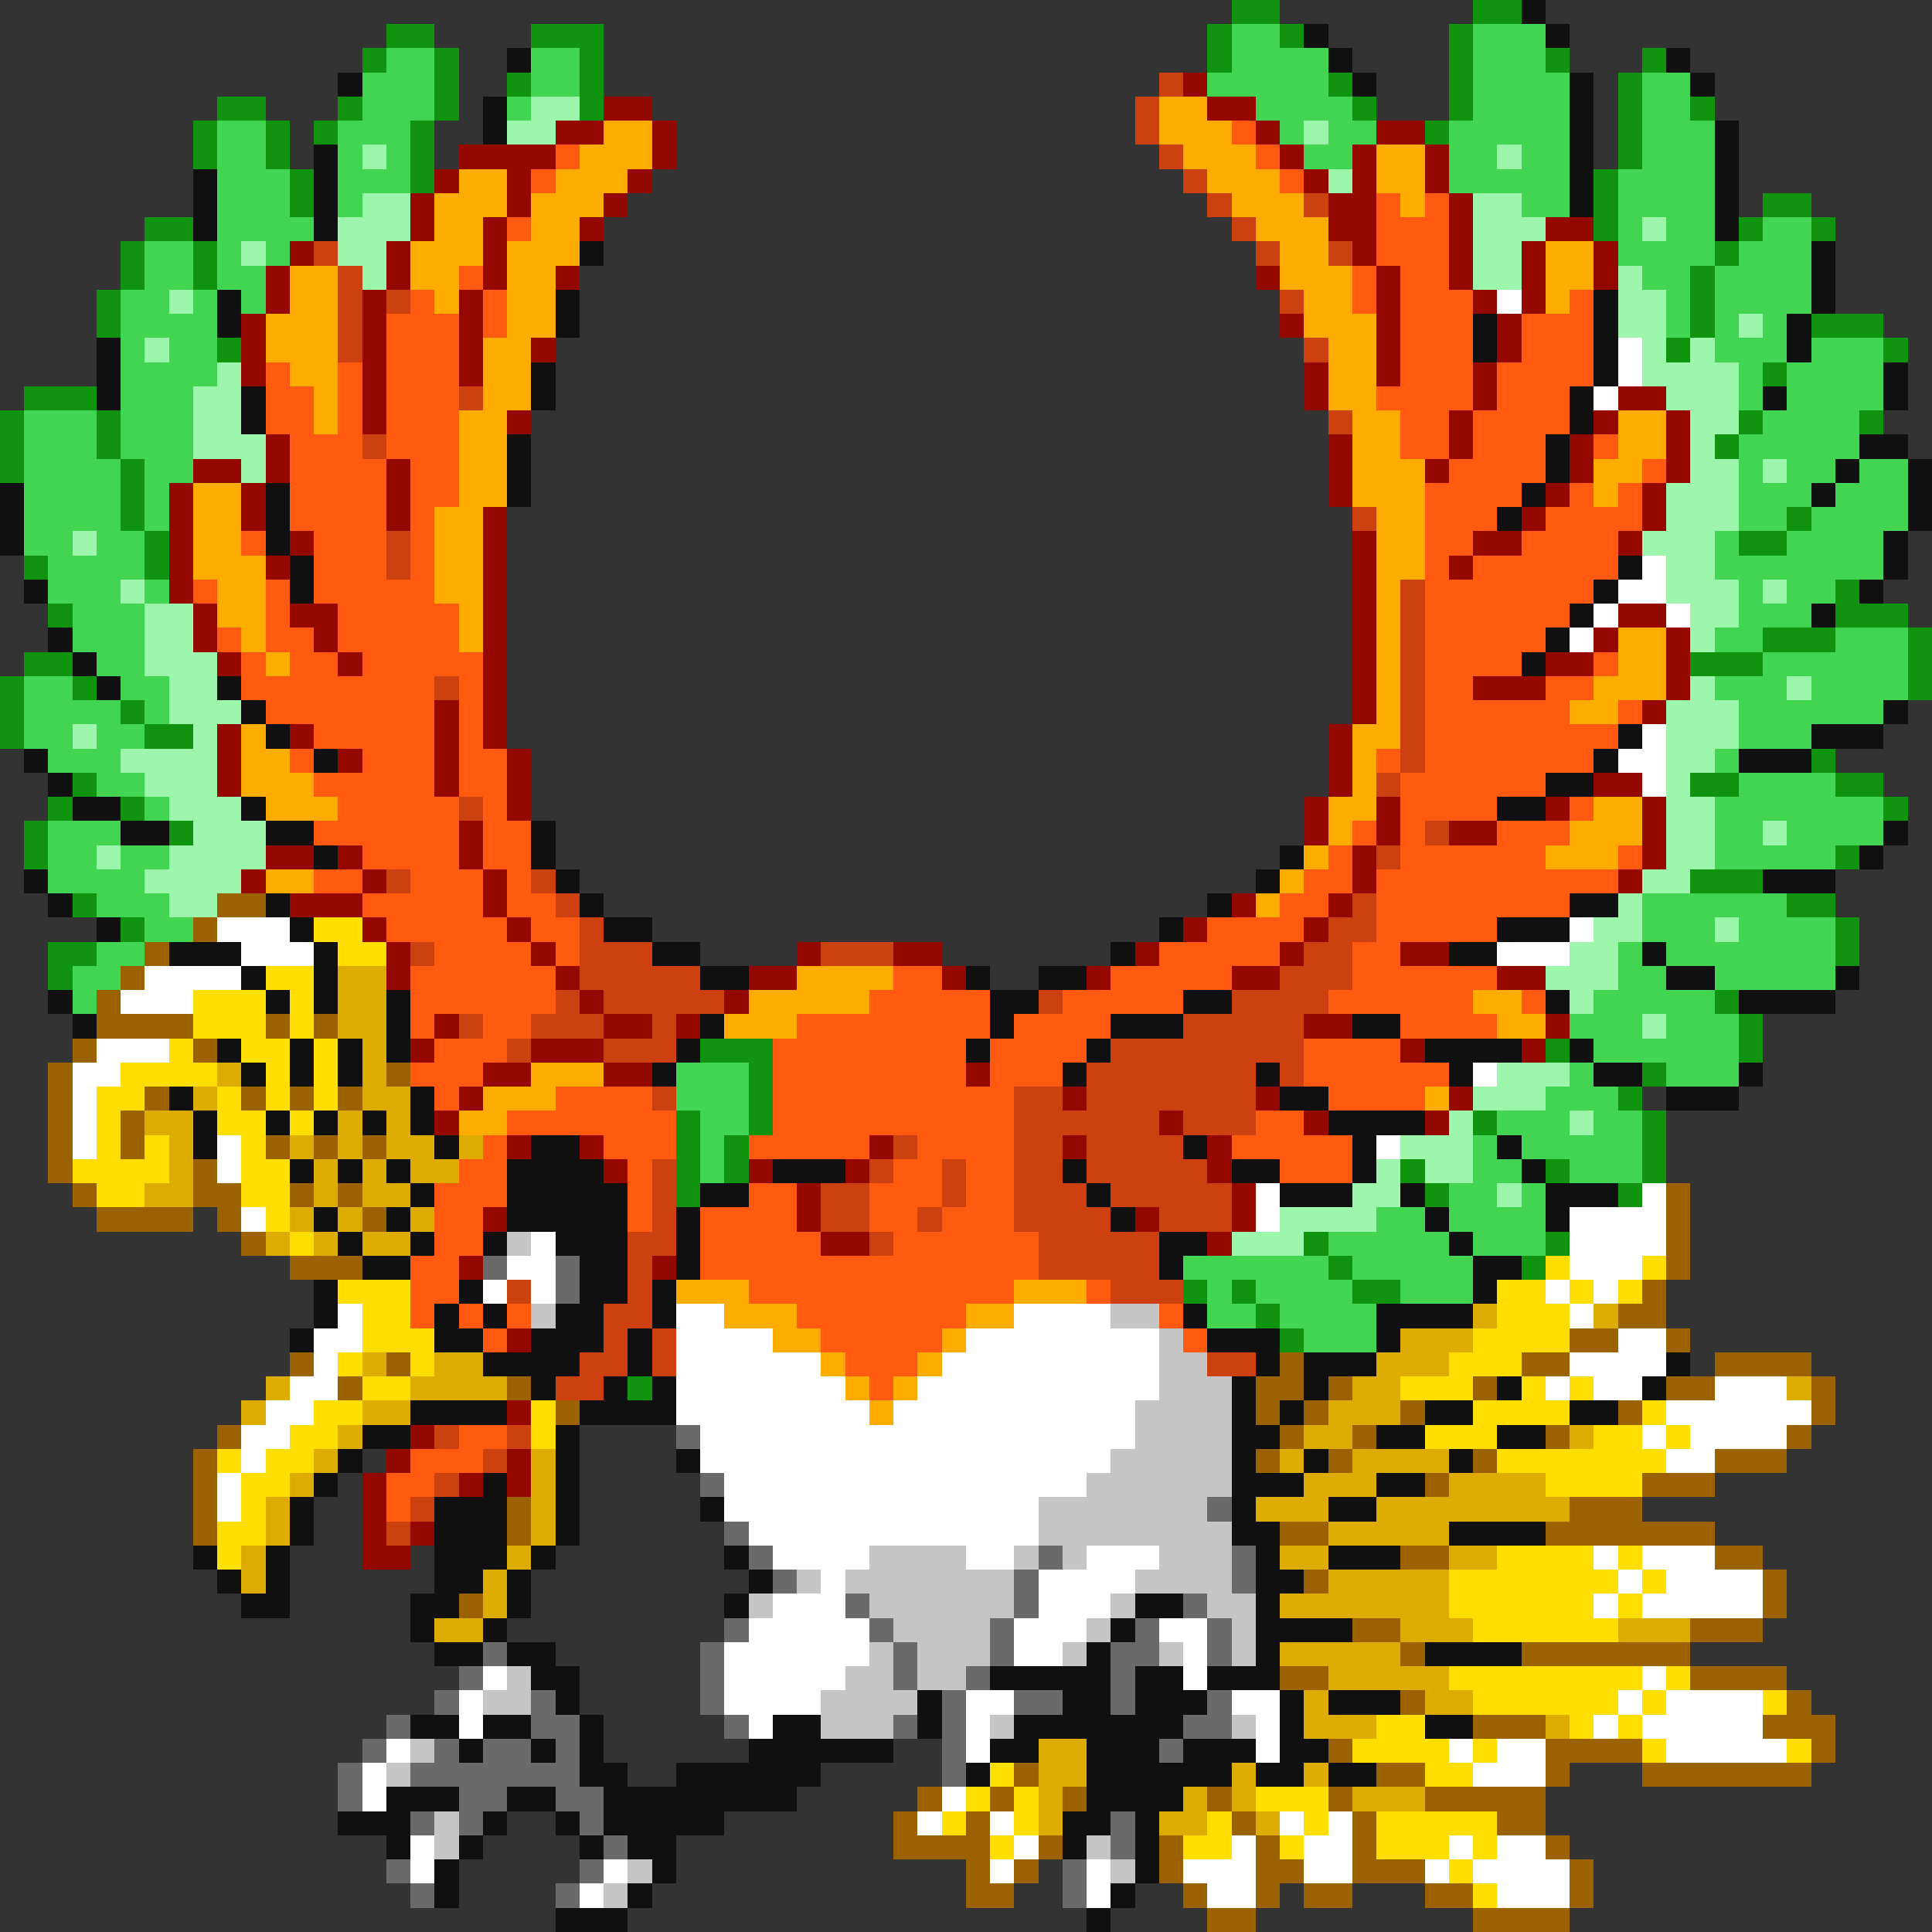 <svg xmlns="http://www.w3.org/2000/svg" viewBox="0 -0.5 80 80" shape-rendering="crispEdges">
<rect x="0" y="-0.5" width="80" height="80" fill="#333333" stroke="none"/>
<path stroke="#109410" d="M51 0h2M61 0h2M16 1h2M22 1h3M50 1h1M53 1h1M60 1h1M15 2h1M18 2h1M24 2h1M50 2h1M60 2h1M64 2h1M68 2h1M18 3h1M21 3h1M24 3h1M55 3h1M60 3h1M67 3h1M9 4h2M14 4h1M18 4h1M24 4h1M56 4h1M60 4h1M67 4h1M70 4h1M8 5h1M11 5h1M13 5h1M17 5h1M59 5h1M67 5h1M8 6h1M11 6h1M17 6h1M67 6h1M12 7h1M17 7h1M66 7h1M12 8h1M66 8h1M73 8h2M6 9h2M66 9h1M72 9h1M75 9h1M5 10h1M8 10h1M71 10h1M5 11h1M8 11h1M70 11h1M4 12h1M70 12h1M4 13h1M70 13h1M75 13h3M9 14h1M69 14h1M78 14h1M73 15h1M1 16h3M0 17h1M4 17h1M72 17h1M77 17h1M0 18h1M4 18h1M71 18h1M0 19h1M5 19h1M5 20h1M5 21h1M74 21h1M6 22h1M72 22h2M1 23h1M6 23h1M76 24h1M2 25h1M76 25h3M73 26h3M79 26h1M1 27h2M70 27h3M79 27h1M0 28h1M3 28h1M79 28h1M0 29h1M5 29h1M0 30h1M6 30h2M75 31h1M3 32h1M70 32h2M76 32h2M2 33h1M5 33h1M78 33h1M1 34h1M7 34h1M1 35h1M76 35h1M70 36h3M3 37h1M74 37h2M5 38h1M76 38h1M2 39h2M76 39h1M2 40h1M71 41h1M72 42h1M29 43h3M64 43h1M72 43h1M31 44h1M68 44h1M31 45h1M67 45h1M28 46h1M31 46h1M61 46h1M68 46h1M28 47h1M30 47h1M68 47h1M28 48h1M30 48h1M58 48h1M64 48h1M68 48h1M28 49h1M59 49h1M67 49h1M54 51h1M64 51h1M55 52h1M63 52h1M49 53h1M51 53h1M56 53h2M52 54h1M53 55h1M26 57h1" />
<path stroke="#101010" d="M63 0h1M54 1h1M64 1h1M21 2h1M55 2h1M69 2h1M14 3h1M56 3h1M65 3h1M70 3h1M20 4h1M65 4h1M20 5h1M65 5h1M71 5h1M13 6h1M65 6h1M71 6h1M8 7h1M13 7h1M65 7h1M71 7h1M8 8h1M13 8h1M65 8h1M71 8h1M8 9h1M13 9h1M71 9h1M24 10h1M75 10h1M75 11h1M9 12h1M23 12h1M66 12h1M75 12h1M9 13h1M23 13h1M61 13h1M66 13h1M74 13h1M4 14h1M61 14h1M66 14h1M74 14h1M4 15h1M22 15h1M66 15h1M78 15h1M4 16h1M10 16h1M22 16h1M65 16h1M73 16h1M78 16h1M10 17h1M65 17h1M21 18h1M64 18h1M77 18h2M21 19h1M64 19h1M76 19h1M79 19h1M0 20h1M11 20h1M21 20h1M63 20h1M75 20h1M79 20h1M0 21h1M11 21h1M62 21h1M79 21h1M0 22h1M11 22h1M78 22h1M12 23h1M67 23h1M78 23h1M1 24h1M12 24h1M66 24h1M77 24h1M65 25h1M75 25h1M2 26h1M64 26h1M3 27h1M63 27h1M4 28h1M9 28h1M10 29h1M78 29h1M11 30h1M67 30h1M75 30h3M1 31h1M13 31h1M66 31h1M72 31h3M2 32h1M64 32h2M3 33h2M10 33h1M62 33h2M5 34h2M11 34h2M22 34h1M78 34h1M13 35h1M22 35h1M53 35h1M77 35h1M1 36h1M23 36h1M52 36h1M73 36h3M2 37h1M11 37h1M24 37h1M50 37h1M65 37h2M4 38h1M12 38h1M25 38h2M48 38h1M62 38h3M7 39h3M13 39h1M27 39h2M46 39h1M60 39h2M68 39h1M10 40h1M13 40h1M29 40h2M40 40h1M43 40h2M69 40h2M76 40h1M2 41h1M11 41h1M13 41h1M16 41h1M41 41h2M49 41h2M64 41h1M72 41h4M3 42h1M16 42h1M29 42h1M41 42h1M46 42h3M56 42h2M9 43h1M12 43h1M14 43h1M16 43h1M28 43h1M40 43h1M45 43h1M59 43h4M65 43h1M10 44h1M12 44h1M14 44h1M27 44h1M44 44h1M52 44h1M60 44h1M66 44h2M72 44h1M7 45h1M17 45h1M53 45h2M69 45h3M8 46h1M11 46h1M13 46h1M15 46h1M17 46h1M55 46h4M8 47h1M18 47h1M22 47h2M49 47h1M56 47h1M62 47h1M12 48h1M14 48h1M16 48h1M21 48h4M32 48h3M44 48h1M51 48h2M56 48h1M63 48h1M17 49h1M21 49h5M29 49h2M45 49h1M53 49h3M58 49h1M64 49h3M13 50h1M16 50h1M21 50h5M28 50h1M46 50h1M59 50h1M64 50h1M14 51h1M17 51h1M20 51h1M23 51h3M28 51h1M48 51h2M60 51h1M15 52h2M24 52h2M28 52h1M48 52h1M61 52h2M13 53h1M19 53h1M24 53h2M27 53h1M61 53h1M13 54h1M18 54h1M20 54h1M23 54h2M27 54h1M49 54h1M57 54h4M12 55h1M18 55h2M22 55h3M26 55h1M50 55h3M57 55h1M20 56h4M26 56h1M52 56h1M54 56h3M69 56h1M22 57h1M25 57h1M27 57h1M51 57h1M54 57h1M62 57h1M68 57h1M17 58h4M24 58h4M51 58h1M53 58h1M59 58h2M65 58h2M15 59h2M23 59h1M51 59h2M57 59h2M62 59h2M14 60h1M23 60h1M28 60h1M51 60h1M54 60h1M60 60h1M13 61h1M20 61h1M23 61h1M51 61h3M57 61h2M12 62h1M18 62h3M23 62h1M29 62h1M51 62h1M55 62h2M12 63h1M18 63h3M23 63h1M51 63h2M60 63h4M8 64h1M11 64h1M18 64h3M22 64h1M30 64h1M52 64h1M55 64h3M9 65h1M11 65h1M18 65h2M21 65h1M31 65h1M52 65h2M10 66h2M17 66h2M21 66h1M30 66h1M47 66h2M52 66h1M17 67h1M20 67h1M46 67h1M52 67h4M18 68h2M21 68h2M45 68h1M52 68h1M59 68h4M22 69h2M41 69h5M47 69h2M50 69h3M23 70h1M38 70h1M44 70h2M47 70h3M53 70h1M55 70h3M17 71h2M20 71h2M24 71h1M32 71h2M38 71h1M42 71h7M53 71h1M59 71h2M19 72h1M22 72h1M24 72h1M31 72h6M41 72h2M45 72h3M49 72h3M53 72h2M24 73h2M28 73h6M40 73h1M45 73h6M52 73h2M55 73h2M16 74h3M21 74h2M25 74h8M45 74h4M14 75h3M20 75h1M23 75h1M25 75h5M44 75h2M47 75h1M16 76h1M19 76h1M24 76h1M26 76h2M44 76h1M47 76h1M18 77h1M27 77h1M47 77h1M18 78h1M26 78h1M46 78h1M23 79h3M45 79h1" />
<path stroke="#41d552" d="M51 1h2M61 1h3M16 2h2M22 2h2M51 2h4M61 2h3M15 3h3M22 3h2M50 3h5M61 3h4M68 3h2M15 4h3M21 4h1M52 4h4M61 4h4M68 4h2M9 5h2M14 5h3M53 5h1M55 5h2M60 5h5M68 5h3M9 6h2M14 6h1M16 6h1M54 6h2M60 6h2M63 6h2M68 6h3M9 7h3M14 7h3M60 7h5M67 7h4M9 8h3M14 8h1M63 8h2M67 8h4M9 9h4M67 9h1M69 9h2M73 9h2M6 10h2M9 10h1M11 10h1M67 10h4M72 10h3M6 11h2M9 11h2M68 11h2M71 11h4M5 12h2M8 12h1M10 12h1M69 12h1M71 12h4M5 13h4M69 13h1M71 13h1M73 13h1M5 14h1M7 14h2M71 14h3M75 14h3M5 15h4M72 15h1M74 15h4M5 16h3M72 16h1M74 16h4M1 17h3M5 17h3M73 17h4M1 18h3M5 18h3M72 18h5M1 19h4M6 19h2M72 19h1M74 19h2M77 19h2M1 20h4M6 20h1M72 20h3M76 20h3M1 21h4M6 21h1M72 21h2M75 21h4M1 22h2M4 22h2M71 22h1M74 22h4M2 23h4M71 23h7M2 24h3M6 24h1M72 24h1M74 24h2M3 25h3M72 25h3M3 26h3M71 26h2M76 26h3M4 27h2M73 27h6M1 28h2M5 28h2M71 28h3M75 28h4M1 29h4M6 29h1M72 29h6M1 30h2M4 30h2M72 30h3M2 31h3M71 31h1M4 32h2M72 32h4M6 33h1M71 33h7M2 34h3M71 34h2M74 34h4M2 35h2M5 35h2M71 35h5M2 36h4M4 37h3M68 37h6M6 38h2M68 38h3M72 38h4M4 39h2M67 39h1M69 39h7M3 40h2M67 40h2M71 40h5M3 41h1M66 41h5M65 42h3M69 42h3M66 43h6M28 44h3M65 44h1M69 44h3M28 45h3M64 45h3M29 46h2M62 46h3M66 46h2M29 47h1M61 47h1M63 47h5M29 48h1M61 48h2M65 48h3M60 49h2M63 49h1M57 50h2M60 50h4M55 51h5M61 51h3M49 52h6M56 52h5M50 53h1M52 53h4M58 53h3M50 54h2M53 54h4M54 55h3" />
<path stroke="#cd4110" d="M48 3h1M47 4h1M47 5h1M48 6h1M49 7h1M50 8h1M54 8h1M51 9h1M13 10h1M52 10h1M55 10h1M14 11h1M14 12h1M16 12h1M53 12h1M14 13h1M14 14h1M54 14h1M19 16h1M55 17h1M15 18h1M56 21h1M16 22h1M16 23h1M58 24h1M58 25h1M58 26h1M58 27h1M18 28h1M58 28h1M58 29h1M58 30h1M58 31h1M57 32h1M19 33h1M59 34h1M57 35h1M16 36h1M22 36h1M23 37h1M56 37h1M24 38h1M55 38h2M17 39h1M24 39h3M34 39h3M54 39h2M24 40h5M53 40h3M23 41h1M25 41h5M43 41h1M51 41h4M19 42h1M22 42h3M27 42h1M49 42h5M21 43h1M25 43h3M46 43h8M45 44h7M53 44h1M27 45h1M42 45h2M45 45h7M42 46h6M49 46h3M37 47h1M42 47h2M45 47h4M27 48h1M36 48h1M39 48h1M42 48h2M45 48h5M27 49h1M34 49h2M39 49h1M42 49h3M46 49h5M27 50h1M34 50h2M38 50h1M42 50h4M48 50h3M26 51h2M36 51h1M43 51h5M26 52h1M43 52h5M21 53h1M26 53h1M46 53h3M25 54h2M25 55h1M27 55h1M24 56h2M27 56h1M50 56h2M23 57h2M18 59h1M21 59h1M20 60h1M18 61h1M17 62h1M16 63h1" />
<path stroke="#940800" d="M49 3h1M25 4h2M50 4h2M23 5h2M27 5h1M52 5h1M57 5h2M19 6h4M27 6h1M53 6h1M56 6h1M59 6h1M18 7h1M21 7h1M26 7h1M54 7h1M56 7h1M59 7h1M17 8h1M21 8h1M25 8h1M55 8h2M60 8h1M17 9h1M20 9h1M24 9h1M55 9h2M60 9h1M64 9h2M12 10h1M16 10h1M20 10h1M56 10h1M60 10h1M63 10h1M66 10h1M11 11h1M16 11h1M20 11h1M23 11h1M52 11h1M57 11h1M60 11h1M63 11h1M66 11h1M11 12h1M15 12h1M19 12h1M57 12h1M61 12h1M63 12h1M10 13h1M15 13h1M19 13h1M53 13h1M57 13h1M62 13h1M10 14h1M15 14h1M19 14h1M22 14h1M57 14h1M62 14h1M10 15h1M15 15h1M19 15h1M54 15h1M57 15h1M61 15h1M15 16h1M54 16h1M61 16h1M67 16h2M15 17h1M21 17h1M60 17h1M66 17h1M69 17h1M11 18h1M55 18h1M60 18h1M65 18h1M69 18h1M8 19h2M11 19h1M16 19h1M55 19h1M59 19h1M65 19h1M69 19h1M7 20h1M10 20h1M16 20h1M55 20h1M64 20h1M68 20h1M7 21h1M10 21h1M16 21h1M20 21h1M63 21h1M68 21h1M7 22h1M12 22h1M20 22h1M56 22h1M61 22h2M67 22h1M7 23h1M11 23h1M20 23h1M56 23h1M60 23h1M7 24h1M20 24h1M56 24h1M8 25h1M12 25h2M20 25h1M56 25h1M67 25h2M8 26h1M13 26h1M20 26h1M56 26h1M66 26h1M69 26h1M9 27h1M14 27h1M20 27h1M56 27h1M64 27h2M69 27h1M20 28h1M56 28h1M61 28h3M69 28h1M18 29h1M20 29h1M56 29h1M68 29h1M9 30h1M12 30h1M18 30h1M20 30h1M55 30h1M9 31h1M14 31h1M18 31h1M21 31h1M55 31h1M9 32h1M18 32h1M21 32h1M55 32h1M66 32h2M21 33h1M54 33h1M57 33h1M64 33h1M68 33h1M19 34h1M54 34h1M57 34h1M60 34h2M68 34h1M11 35h2M14 35h1M19 35h1M56 35h1M68 35h1M10 36h1M15 36h1M20 36h1M56 36h1M67 36h1M12 37h3M20 37h1M51 37h1M55 37h1M15 38h1M21 38h1M49 38h1M54 38h1M16 39h1M22 39h1M33 39h1M37 39h2M47 39h1M53 39h1M58 39h2M16 40h1M23 40h1M31 40h2M39 40h1M45 40h1M51 40h2M62 40h2M24 41h1M30 41h1M18 42h1M25 42h2M28 42h1M54 42h2M64 42h1M17 43h1M22 43h3M58 43h1M63 43h1M20 44h2M25 44h2M40 44h1M19 45h1M44 45h1M52 45h1M60 45h1M18 46h1M48 46h1M54 46h1M59 46h1M21 47h1M24 47h1M36 47h1M44 47h1M50 47h1M25 48h1M31 48h1M35 48h1M50 48h1M33 49h1M51 49h1M20 50h1M33 50h1M47 50h1M51 50h1M34 51h2M50 51h1M19 52h1M27 52h1M21 55h1M21 58h1M17 59h1M16 60h1M21 60h1M15 61h1M19 61h1M21 61h1M15 62h1M15 63h1M17 63h1M15 64h2" />
<path stroke="#9cf6ac" d="M22 4h2M21 5h2M54 5h1M15 6h1M62 6h1M55 7h1M15 8h2M61 8h2M14 9h3M61 9h3M68 9h1M10 10h1M14 10h2M61 10h2M15 11h1M61 11h2M67 11h1M7 12h1M67 12h2M67 13h2M72 13h1M6 14h1M68 14h1M70 14h1M9 15h1M68 15h4M8 16h2M69 16h3M8 17h2M70 17h2M8 18h3M70 18h1M10 19h1M70 19h2M73 19h1M69 20h3M69 21h3M3 22h1M68 22h3M69 23h2M5 24h1M69 24h3M73 24h1M6 25h2M70 25h2M6 26h2M70 26h1M6 27h3M7 28h2M70 28h1M74 28h1M7 29h3M69 29h3M3 30h1M8 30h1M69 30h3M5 31h4M69 31h2M6 32h3M69 32h1M7 33h3M69 33h2M8 34h3M69 34h2M73 34h1M4 35h1M7 35h4M69 35h2M6 36h4M68 36h2M7 37h2M67 37h1M66 38h2M71 38h1M65 39h2M64 40h3M65 41h1M68 42h1M62 44h3M61 45h3M60 46h1M65 46h1M58 47h3M57 48h1M59 48h2M56 49h2M62 49h1M53 50h4M51 51h3" />
<path stroke="#ffac00" d="M48 4h2M25 5h2M48 5h3M24 6h3M49 6h3M57 6h2M19 7h2M23 7h3M50 7h3M57 7h2M18 8h3M22 8h3M51 8h3M58 8h1M18 9h2M22 9h2M52 9h3M17 10h3M21 10h3M53 10h2M64 10h2M12 11h2M17 11h2M21 11h2M53 11h3M64 11h2M12 12h2M18 12h1M21 12h2M54 12h2M64 12h1M11 13h3M21 13h2M54 13h3M11 14h3M20 14h2M55 14h2M12 15h2M20 15h2M55 15h2M13 16h1M20 16h2M55 16h2M13 17h1M19 17h2M56 17h2M67 17h2M19 18h2M56 18h2M67 18h2M19 19h2M56 19h3M66 19h2M8 20h2M19 20h2M56 20h3M66 20h1M8 21h2M18 21h2M57 21h2M8 22h2M18 22h2M57 22h2M8 23h3M18 23h2M57 23h2M9 24h2M18 24h2M57 24h1M9 25h2M19 25h1M57 25h1M10 26h1M19 26h1M57 26h1M67 26h2M11 27h1M57 27h1M67 27h2M57 28h1M66 28h3M57 29h1M65 29h2M10 30h1M56 30h2M10 31h2M56 31h1M10 32h3M56 32h1M11 33h3M55 33h2M66 33h2M55 34h1M65 34h3M54 35h1M64 35h3M11 36h2M53 36h1M52 37h1M33 40h4M31 41h5M61 41h2M30 42h3M62 42h2M22 44h3M20 45h3M59 45h1M19 46h2M28 53h3M42 53h3M30 54h3M40 54h2M32 55h2M39 55h1M34 56h1M38 56h1M35 57h1M37 57h1M36 58h1" />
<path stroke="#ff5a10" d="M51 5h1M23 6h1M52 6h1M22 7h1M53 7h1M57 8h1M59 8h1M21 9h1M57 9h3M57 10h3M19 11h1M56 11h1M58 11h2M17 12h1M20 12h1M56 12h1M58 12h3M65 12h1M16 13h3M20 13h1M58 13h3M63 13h3M16 14h3M58 14h3M63 14h3M11 15h1M14 15h1M16 15h3M58 15h3M62 15h4M11 16h2M14 16h1M16 16h3M57 16h4M62 16h3M11 17h2M14 17h1M16 17h3M58 17h2M61 17h4M12 18h3M16 18h3M58 18h2M61 18h3M66 18h1M12 19h4M17 19h2M60 19h4M68 19h1M12 20h4M17 20h2M59 20h4M65 20h1M67 20h1M12 21h4M17 21h1M59 21h3M64 21h4M10 22h1M13 22h3M17 22h1M59 22h2M63 22h4M13 23h3M17 23h1M59 23h1M61 23h6M8 24h1M11 24h1M13 24h5M59 24h7M11 25h1M14 25h5M59 25h6M9 26h1M11 26h2M14 26h5M59 26h5M10 27h1M12 27h2M15 27h5M59 27h4M66 27h1M10 28h8M19 28h1M59 28h2M64 28h2M11 29h7M19 29h1M59 29h6M67 29h1M13 30h5M19 30h1M59 30h8M12 31h1M15 31h3M19 31h2M57 31h1M59 31h7M13 32h5M19 32h2M58 32h6M14 33h5M20 33h1M58 33h4M65 33h1M13 34h6M20 34h2M56 34h1M58 34h1M62 34h3M15 35h4M20 35h2M55 35h1M58 35h6M67 35h1M13 36h2M17 36h3M21 36h1M54 36h2M57 36h10M15 37h5M21 37h2M53 37h2M57 37h8M16 38h5M22 38h2M50 38h4M57 38h5M18 39h4M23 39h1M48 39h5M56 39h2M17 40h6M37 40h2M46 40h5M56 40h6M17 41h6M36 41h5M44 41h5M55 41h6M63 41h1M17 42h1M20 42h2M33 42h8M42 42h4M58 42h4M18 43h3M32 43h8M41 43h4M54 43h4M17 44h3M32 44h8M41 44h3M54 44h6M18 45h1M23 45h4M32 45h10M55 45h4M21 46h7M32 46h10M52 46h2M20 47h1M25 47h3M31 47h5M38 47h4M51 47h5M19 48h2M26 48h1M37 48h2M40 48h2M53 48h3M18 49h3M26 49h1M31 49h2M36 49h3M40 49h2M18 50h2M26 50h1M29 50h4M36 50h2M39 50h3M18 51h2M29 51h5M37 51h6M17 52h2M29 52h14M17 53h2M31 53h11M45 53h1M17 54h1M19 54h1M21 54h1M33 54h7M48 54h1M20 55h1M34 55h5M49 55h1M35 56h3M36 57h1M19 59h2M17 60h3M16 61h2M16 62h1" />
<path stroke="#ffffff" d="M62 12h1M67 14h1M67 15h1M66 16h1M68 23h1M67 24h2M66 25h1M69 25h1M65 26h1M68 30h1M67 31h2M68 32h1M9 38h3M65 38h1M10 39h3M62 39h3M6 40h4M5 41h3M4 43h3M3 44h2M61 44h1M3 45h1M3 46h1M3 47h1M9 47h1M57 47h1M9 48h1M52 49h1M68 49h1M10 50h1M52 50h1M65 50h4M22 51h1M65 51h4M21 52h2M65 52h3M20 53h1M22 53h1M64 53h1M66 53h1M14 54h1M28 54h2M42 54h4M65 54h1M13 55h2M28 55h4M40 55h8M67 55h2M13 56h1M28 56h6M39 56h9M65 56h4M12 57h2M28 57h7M38 57h10M64 57h1M66 57h2M71 57h3M11 58h2M28 58h8M37 58h10M69 58h6M10 59h2M29 59h18M68 59h1M70 59h4M10 60h1M29 60h17M69 60h2M9 61h1M30 61h15M9 62h1M30 62h13M31 63h12M32 64h4M40 64h2M45 64h3M66 64h1M68 64h3M34 65h1M43 65h4M67 65h1M69 65h4M32 66h3M43 66h3M66 66h1M68 66h5M31 67h5M42 67h3M48 67h2M30 68h6M42 68h2M49 68h1M20 69h1M30 69h5M49 69h1M68 69h1M19 70h1M30 70h4M40 70h2M51 70h2M67 70h1M69 70h4M19 71h1M31 71h1M40 71h1M52 71h1M66 71h1M68 71h5M16 72h1M40 72h1M52 72h1M60 72h1M62 72h2M69 72h5M15 73h1M61 73h3M15 74h1M39 74h1M38 75h1M41 75h1M53 75h1M55 75h1M17 76h1M42 76h1M51 76h1M54 76h2M60 76h1M62 76h2M17 77h1M25 77h1M41 77h1M45 77h1M49 77h3M54 77h2M59 77h1M61 77h4M24 78h1M45 78h1M50 78h2M62 78h3" />
<path stroke="#9c6200" d="M9 37h2M8 38h1M6 39h1M5 40h1M4 41h1M4 42h4M11 42h1M13 42h1M3 43h1M8 43h1M2 44h1M16 44h1M2 45h1M6 45h1M10 45h1M12 45h1M14 45h1M2 46h1M5 46h1M2 47h1M5 47h1M11 47h1M13 47h1M15 47h1M2 48h1M8 48h1M3 49h1M8 49h2M12 49h1M14 49h1M69 49h1M4 50h4M9 50h1M15 50h1M69 50h1M10 51h1M69 51h1M12 52h3M69 52h1M68 53h1M67 54h2M65 55h2M69 55h1M12 56h1M16 56h1M53 56h1M63 56h2M71 56h4M14 57h1M21 57h1M52 57h2M55 57h1M61 57h1M69 57h2M75 57h1M23 58h1M52 58h1M54 58h1M58 58h1M67 58h1M75 58h1M9 59h1M53 59h1M56 59h1M64 59h1M74 59h1M8 60h1M52 60h1M55 60h1M61 60h1M71 60h3M8 61h1M59 61h1M68 61h3M8 62h1M21 62h1M65 62h3M8 63h1M21 63h1M53 63h2M64 63h7M58 64h2M71 64h2M54 65h1M73 65h1M19 66h1M73 66h1M56 67h2M70 67h3M58 68h1M63 68h7M53 69h2M70 69h4M58 70h1M74 70h1M61 71h3M73 71h3M55 72h1M64 72h4M75 72h1M42 73h1M57 73h2M64 73h1M68 73h7M38 74h1M41 74h1M44 74h1M50 74h1M55 74h1M59 74h5M37 75h1M40 75h1M51 75h1M56 75h1M62 75h2M37 76h4M43 76h1M48 76h1M52 76h1M56 76h1M64 76h1M40 77h1M42 77h1M48 77h1M52 77h2M56 77h3M65 77h1M40 78h2M49 78h1M52 78h1M54 78h2M59 78h2M65 78h1M50 79h2M61 79h4" />
<path stroke="#ffde00" d="M13 38h2M14 39h2M11 40h2M8 41h3M12 41h1M8 42h3M12 42h1M7 43h1M10 43h2M13 43h1M5 44h4M11 44h1M13 44h1M4 45h2M9 45h1M11 45h1M13 45h1M4 46h1M9 46h2M12 46h1M4 47h1M6 47h1M10 47h1M3 48h4M10 48h2M4 49h2M10 49h2M11 50h1M12 51h1M64 52h1M68 52h1M14 53h3M62 53h2M65 53h1M67 53h1M15 54h2M62 54h3M15 55h3M61 55h4M14 56h1M17 56h1M60 56h3M15 57h2M58 57h3M63 57h1M65 57h1M13 58h2M22 58h1M61 58h4M68 58h1M12 59h2M22 59h1M59 59h3M66 59h2M69 59h1M9 60h1M11 60h2M62 60h7M10 61h2M64 61h4M10 62h1M9 63h2M9 64h1M62 64h4M67 64h1M60 65h7M68 65h1M60 66h6M67 66h1M61 67h6M60 69h8M69 69h1M61 70h6M68 70h1M73 70h1M57 71h2M65 71h1M67 71h1M56 72h4M61 72h1M68 72h1M74 72h1M41 73h1M59 73h2M40 74h1M42 74h1M52 74h3M39 75h1M42 75h1M50 75h1M54 75h1M57 75h5M41 76h1M49 76h2M53 76h1M57 76h3M61 76h1M60 77h1M61 78h1" />
<path stroke="#deac00" d="M14 40h2M14 41h2M14 42h2M15 43h1M9 44h1M15 44h1M8 45h1M15 45h2M6 46h2M14 46h1M16 46h1M7 47h1M12 47h1M14 47h1M16 47h2M19 47h1M7 48h1M13 48h1M15 48h1M17 48h2M6 49h2M13 49h1M15 49h2M12 50h1M14 50h1M17 50h1M11 51h1M13 51h1M15 51h2M61 54h1M66 54h1M58 55h3M15 56h1M18 56h2M57 56h3M11 57h1M17 57h4M56 57h2M74 57h1M10 58h1M15 58h2M55 58h3M14 59h1M54 59h2M65 59h1M13 60h1M22 60h1M53 60h1M56 60h4M12 61h1M22 61h1M54 61h3M60 61h4M11 62h1M22 62h1M52 62h3M57 62h8M11 63h1M22 63h1M55 63h5M10 64h1M21 64h1M53 64h2M60 64h2M10 65h1M20 65h1M55 65h5M20 66h1M53 66h7M18 67h2M58 67h3M67 67h3M53 68h5M55 69h5M54 70h1M59 70h2M54 71h3M64 71h1M43 72h2M43 73h2M51 73h1M54 73h1M43 74h1M49 74h1M51 74h1M56 74h3M43 75h1M48 75h2M52 75h1" />
<path stroke="#c5c5c5" d="M21 51h1M22 54h1M46 54h2M48 55h1M48 56h2M48 57h3M47 58h4M47 59h4M46 60h5M45 61h6M43 62h7M43 63h8M36 64h4M42 64h1M44 64h1M48 64h3M33 65h1M35 65h7M47 65h4M31 66h1M36 66h6M46 66h1M50 66h2M37 67h4M45 67h1M51 67h1M36 68h1M38 68h3M44 68h1M48 68h1M51 68h1M21 69h1M35 69h2M38 69h2M20 70h2M34 70h4M34 71h3M41 71h1M51 71h1M17 72h1M16 73h1M18 75h1M18 76h1M45 76h1M26 77h1M46 77h1M25 78h1" />
<path stroke="#6a6a6a" d="M20 52h1M23 52h1M23 53h1M28 59h1M29 61h1M50 62h1M30 63h1M31 64h1M43 64h1M51 64h1M32 65h1M42 65h1M51 65h1M35 66h1M42 66h1M49 66h1M30 67h1M36 67h1M41 67h1M47 67h1M50 67h1M20 68h1M29 68h1M37 68h1M41 68h1M46 68h2M50 68h1M19 69h1M29 69h1M37 69h1M40 69h1M46 69h1M18 70h1M22 70h1M29 70h1M39 70h1M42 70h2M46 70h1M50 70h1M16 71h1M22 71h2M30 71h1M37 71h1M39 71h1M49 71h2M15 72h1M18 72h1M20 72h2M23 72h1M39 72h1M48 72h1M14 73h1M17 73h7M39 73h1M14 74h1M19 74h2M23 74h2M17 75h1M19 75h1M24 75h1M46 75h1M25 76h1M46 76h1M16 77h1M24 77h1M44 77h1M17 78h1M23 78h1M44 78h1" />
</svg>